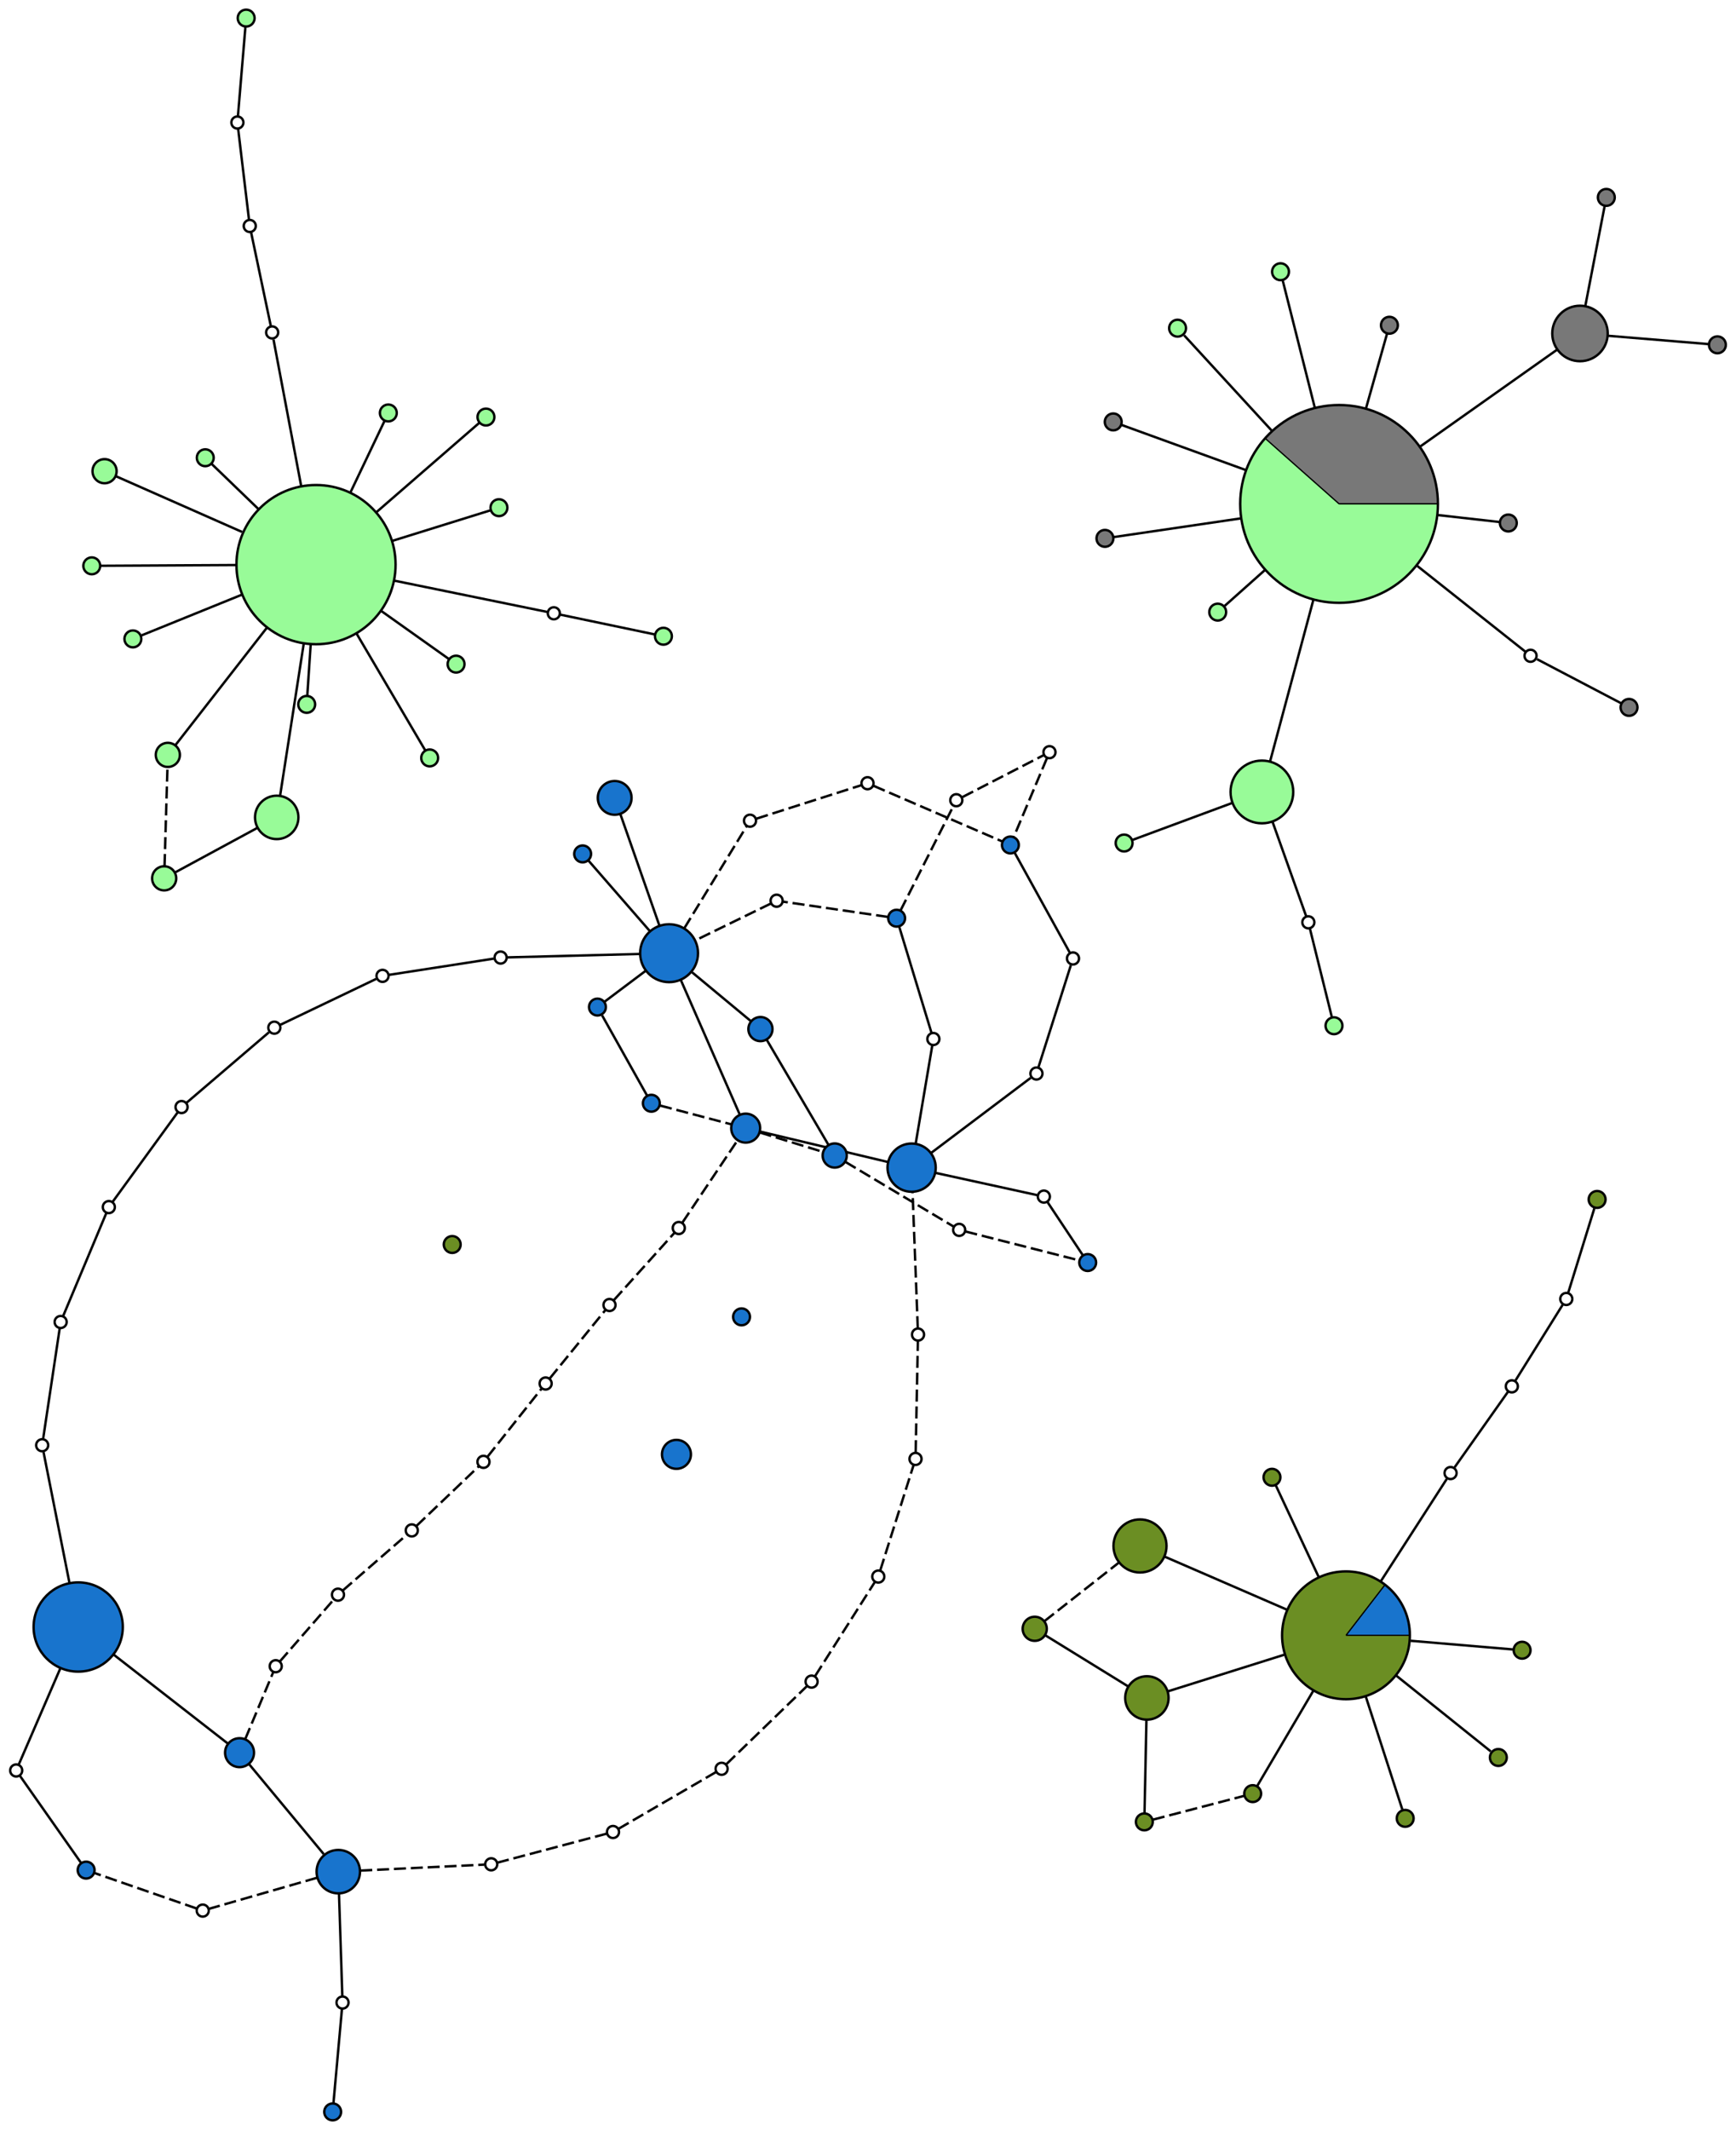 <?xml version="1.0" encoding="UTF-8" standalone="no"?>
<!DOCTYPE svg PUBLIC "-//W3C//DTD SVG 1.1//EN"
 "http://www.w3.org/Graphics/SVG/1.1/DTD/svg11.dtd">
<!-- Generated by graphviz version 2.38.0 (20140413.2041)
 -->
<!-- Title: %3 Pages: 1 -->
<svg width="720pt" height="883pt"
 viewBox="0.00 0.00 719.58 883.01" xmlns="http://www.w3.org/2000/svg" xmlns:xlink="http://www.w3.org/1999/xlink">
<g id="graph0" class="graph" transform="scale(1 1) rotate(0) translate(244.346 578.922)">
<title>%3</title>
<polygon fill="white" stroke="none" points="-244.346,304.089 -244.346,-578.922 475.235,-578.922 475.235,304.089 -244.346,304.089"/>
<!-- 0 -->
<g id="node1" class="node"><title>0</title>
<ellipse fill="palegreen" stroke="black" cx="-113.489" cy="-344.849" rx="33" ry="33"/>
</g>
<!-- 1 -->
<g id="node2" class="node"><title>1</title>
<ellipse fill="palegreen" stroke="black" cx="-37.622" cy="-368.456" rx="3.5" ry="3.5"/>
</g>
<!-- 0&#45;&#45;1 -->
<g id="edge1" class="edge"><title>0&#45;&#45;1</title>
<path fill="none" stroke="black" d="M-81.754,-354.724C-65.837,-359.677 -48.423,-365.095 -41.135,-367.363"/>
</g>
<!-- 3 -->
<g id="node4" class="node"><title>3</title>
<ellipse fill="palegreen" stroke="black" cx="-117.358" cy="-286.914" rx="3.5" ry="3.5"/>
</g>
<!-- 0&#45;&#45;3 -->
<g id="edge2" class="edge"><title>0&#45;&#45;3</title>
<path fill="none" stroke="black" d="M-115.695,-311.82C-116.265,-303.282 -116.803,-295.224 -117.105,-290.693"/>
</g>
<!-- 5 -->
<g id="node6" class="node"><title>5</title>
<ellipse fill="palegreen" stroke="black" cx="-159.429" cy="-389.159" rx="3.5" ry="3.5"/>
</g>
<!-- 0&#45;&#45;5 -->
<g id="edge3" class="edge"><title>0&#45;&#45;5</title>
<path fill="none" stroke="black" d="M-137.267,-367.783C-145.148,-375.385 -152.903,-382.864 -156.813,-386.635"/>
</g>
<!-- 7 -->
<g id="node8" class="node"><title>7</title>
<ellipse fill="palegreen" stroke="black" cx="-201.195" cy="-383.579" rx="5" ry="5"/>
</g>
<!-- 0&#45;&#45;7 -->
<g id="edge6" class="edge"><title>0&#45;&#45;7</title>
<path fill="none" stroke="black" d="M-144.164,-358.395C-163.528,-366.946 -186.671,-377.165 -196.456,-381.486"/>
</g>
<!-- 9 -->
<g id="node10" class="node"><title>9</title>
<ellipse fill="palegreen" stroke="black" cx="-129.788" cy="-240.062" rx="9" ry="9"/>
</g>
<!-- 0&#45;&#45;9 -->
<g id="edge7" class="edge"><title>0&#45;&#45;9</title>
<path fill="none" stroke="black" d="M-118.602,-311.982C-122,-290.134 -126.22,-263.001 -128.376,-249.14"/>
</g>
<!-- 10 -->
<g id="node11" class="node"><title>10</title>
<ellipse fill="palegreen" stroke="black" cx="-189.445" cy="-314.06" rx="3.5" ry="3.5"/>
</g>
<!-- 0&#45;&#45;10 -->
<g id="edge8" class="edge"><title>0&#45;&#45;10</title>
<path fill="none" stroke="black" d="M-144.383,-332.326C-160.484,-325.8 -178.345,-318.56 -185.833,-315.524"/>
</g>
<!-- 11 -->
<g id="node12" class="node"><title>11</title>
<ellipse fill="palegreen" stroke="black" cx="-66.351" cy="-264.714" rx="3.5" ry="3.5"/>
</g>
<!-- 0&#45;&#45;11 -->
<g id="edge9" class="edge"><title>0&#45;&#45;11</title>
<path fill="none" stroke="black" d="M-96.737,-316.371C-85.941,-298.016 -73.056,-276.112 -68.266,-267.97"/>
</g>
<!-- 12 -->
<g id="node13" class="node"><title>12</title>
<ellipse fill="palegreen" stroke="black" cx="-174.951" cy="-265.976" rx="5" ry="5"/>
</g>
<!-- 0&#45;&#45;12 -->
<g id="edge10" class="edge"><title>0&#45;&#45;12</title>
<path fill="none" stroke="black" d="M-133.955,-318.585C-147.784,-300.839 -164.746,-279.073 -171.721,-270.121"/>
</g>
<!-- 14 -->
<g id="node15" class="node"><title>14</title>
<ellipse fill="palegreen" stroke="black" cx="-206.5" cy="-344.348" rx="3.5" ry="3.5"/>
</g>
<!-- 0&#45;&#45;14 -->
<g id="edge11" class="edge"><title>0&#45;&#45;14</title>
<path fill="none" stroke="black" d="M-146.543,-344.671C-168.056,-344.555 -193.77,-344.417 -202.993,-344.367"/>
</g>
<!-- 18 -->
<g id="node19" class="node"><title>18</title>
<ellipse fill="palegreen" stroke="black" cx="-43.01" cy="-406.029" rx="3.5" ry="3.5"/>
</g>
<!-- 0&#45;&#45;18 -->
<g id="edge16" class="edge"><title>0&#45;&#45;18</title>
<path fill="none" stroke="black" d="M-88.442,-366.591C-72.299,-380.604 -53.034,-397.327 -45.874,-403.543"/>
</g>
<!-- 20 -->
<g id="node21" class="node"><title>20</title>
<ellipse fill="palegreen" stroke="black" cx="-83.501" cy="-407.726" rx="3.5" ry="3.5"/>
</g>
<!-- 0&#45;&#45;20 -->
<g id="edge17" class="edge"><title>0&#45;&#45;20</title>
<path fill="none" stroke="black" d="M-99.198,-374.814C-93.525,-386.707 -87.719,-398.882 -85.034,-404.511"/>
</g>
<!-- 22 -->
<g id="node23" class="node"><title>22</title>
<ellipse fill="palegreen" stroke="black" cx="-55.402" cy="-303.6" rx="3.5" ry="3.5"/>
</g>
<!-- 0&#45;&#45;22 -->
<g id="edge18" class="edge"><title>0&#45;&#45;22</title>
<path fill="none" stroke="black" d="M-86.486,-325.674C-75.347,-317.763 -63.804,-309.567 -58.459,-305.771"/>
</g>
<!-- anon_0_6_0 -->
<g id="node63" class="node"><title>anon_0_6_0</title>
<ellipse fill="white" stroke="black" cx="-14.863" cy="-324.673" rx="2.5" ry="2.5"/>
</g>
<!-- 0&#45;&#45;anon_0_6_0 -->
<g id="edge4" class="edge"><title>0&#45;&#45;anon_0_6_0</title>
<path fill="none" stroke="black" d="M-80.922,-338.187C-56.683,-333.228 -26.319,-327.017 -17.422,-325.197"/>
</g>
<!-- anon_0_15_0 -->
<g id="node64" class="node"><title>anon_0_15_0</title>
<ellipse fill="white" stroke="black" cx="-131.682" cy="-441.107" rx="2.5" ry="2.5"/>
</g>
<!-- 0&#45;&#45;anon_0_15_0 -->
<g id="edge12" class="edge"><title>0&#45;&#45;anon_0_15_0</title>
<path fill="none" stroke="black" d="M-119.648,-377.438C-124.019,-400.563 -129.403,-429.051 -131.125,-438.161"/>
</g>
<!-- 2 -->
<g id="node3" class="node"><title>2</title>
<path fill="#787878" stroke="black" stroke-width="0.5" d="M310.817,-370.015C310.817,-370.015 351.817,-370.015 351.817,-370.015 351.817,-371.047 351.778,-372.079 351.7,-373.108 351.623,-374.137 351.506,-375.163 351.351,-376.184 351.195,-377.204 351.001,-378.218 350.77,-379.224 350.538,-380.23 350.268,-381.227 349.961,-382.212 349.654,-383.198 349.31,-384.171 348.929,-385.131 348.548,-386.09 348.132,-387.035 347.68,-387.963 347.228,-388.891 346.741,-389.802 346.221,-390.693 345.7,-391.584 345.146,-392.456 344.56,-393.305 343.973,-394.155 343.355,-394.982 342.706,-395.785 342.058,-396.587 341.379,-397.365 340.671,-398.117 339.964,-398.869 339.228,-399.593 338.466,-400.289 337.704,-400.985 336.915,-401.652 336.103,-402.289 335.29,-402.926 334.454,-403.531 333.596,-404.105 332.737,-404.678 331.858,-405.219 330.959,-405.726 330.06,-406.233 329.142,-406.706 328.207,-407.144 327.272,-407.582 326.321,-407.984 325.356,-408.35 324.391,-408.716 323.412,-409.046 322.422,-409.338 321.432,-409.63 320.432,-409.885 319.422,-410.101 318.413,-410.318 317.396,-410.496 316.374,-410.636 315.351,-410.776 314.323,-410.877 313.293,-410.94 312.263,-411.002 311.23,-411.025 310.198,-411.01 309.166,-410.994 308.135,-410.94 307.107,-410.846 306.079,-410.753 305.055,-410.621 304.037,-410.45 303.019,-410.279 302.008,-410.07 301.005,-409.823 300.003,-409.576 299.011,-409.291 298.03,-408.969 297.049,-408.647 296.081,-408.289 295.127,-407.894 294.174,-407.499 293.235,-407.068 292.314,-406.602 291.393,-406.136 290.49,-405.636 289.606,-405.102 288.723,-404.568 287.86,-404 287.02,-403.401 286.179,-402.802 285.362,-402.171 284.569,-401.511 283.776,-400.85 283.008,-400.159 282.267,-399.44 281.526,-398.722 280.813,-397.975 280.128,-397.203 280.128,-397.203 310.817,-370.015 310.817,-370.015"/>
<path fill="palegreen" stroke="black" stroke-width="0.5" d="M310.817,-370.015C310.817,-370.015 280.128,-397.203 280.128,-397.203 279.033,-395.966 278.013,-394.665 277.075,-393.305 276.137,-391.946 275.281,-390.531 274.514,-389.068 273.746,-387.606 273.067,-386.098 272.482,-384.553 271.896,-383.009 271.404,-381.43 271.009,-379.826 270.613,-378.223 270.315,-376.596 270.116,-374.957 269.917,-373.317 269.817,-371.666 269.817,-370.015 269.817,-368.363 269.917,-366.712 270.116,-365.073 270.315,-363.433 270.613,-361.806 271.009,-360.203 271.404,-358.599 271.896,-357.02 272.482,-355.476 273.067,-353.931 273.746,-352.424 274.514,-350.961 275.281,-349.498 276.137,-348.083 277.075,-346.724 278.013,-345.364 279.033,-344.063 280.128,-342.827 281.224,-341.59 282.393,-340.421 283.629,-339.326 284.866,-338.23 286.167,-337.211 287.527,-336.272 288.886,-335.334 290.301,-334.478 291.764,-333.711 293.226,-332.943 294.734,-332.265 296.279,-331.679 297.823,-331.093 299.402,-330.601 301.005,-330.206 302.609,-329.811 304.236,-329.513 305.875,-329.313 307.515,-329.114 309.165,-329.015 310.817,-329.015 312.469,-329.015 314.12,-329.114 315.759,-329.313 317.399,-329.513 319.025,-329.811 320.629,-330.206 322.233,-330.601 323.812,-331.093 325.356,-331.679 326.901,-332.265 328.408,-332.943 329.871,-333.711 331.334,-334.478 332.749,-335.334 334.108,-336.272 335.467,-337.211 336.769,-338.23 338.005,-339.326 339.242,-340.421 340.411,-341.59 341.506,-342.827 342.602,-344.063 343.621,-345.364 344.56,-346.724 345.498,-348.083 346.353,-349.498 347.121,-350.961 347.889,-352.424 348.567,-353.931 349.153,-355.476 349.739,-357.02 350.231,-358.599 350.626,-360.203 351.021,-361.806 351.319,-363.433 351.518,-365.073 351.718,-366.712 351.817,-368.363 351.817,-370.015 351.817,-370.015 310.817,-370.015 310.817,-370.015"/>
<ellipse fill="none" stroke="black" cx="310.817" cy="-370.015" rx="41" ry="41"/>
</g>
<!-- 4 -->
<g id="node5" class="node"><title>4</title>
<ellipse fill="palegreen" stroke="black" cx="278.816" cy="-250.608" rx="13" ry="13"/>
</g>
<!-- 2&#45;&#45;4 -->
<g id="edge19" class="edge"><title>2&#45;&#45;4</title>
<path fill="none" stroke="black" d="M300.161,-330.254C293.907,-306.916 286.421,-278.985 282.182,-263.168"/>
</g>
<!-- 13 -->
<g id="node14" class="node"><title>13</title>
<ellipse fill="palegreen" stroke="black" cx="260.49" cy="-325.163" rx="3.5" ry="3.5"/>
</g>
<!-- 2&#45;&#45;13 -->
<g id="edge20" class="edge"><title>2&#45;&#45;13</title>
<path fill="none" stroke="black" d="M280.092,-342.632C273.216,-336.504 266.923,-330.896 263.409,-327.764"/>
</g>
<!-- 17 -->
<g id="node18" class="node"><title>17</title>
<ellipse fill="palegreen" stroke="black" cx="286.535" cy="-466.264" rx="3.5" ry="3.5"/>
</g>
<!-- 2&#45;&#45;17 -->
<g id="edge21" class="edge"><title>2&#45;&#45;17</title>
<path fill="none" stroke="black" d="M300.73,-409.997C295.414,-431.07 289.556,-454.288 287.396,-462.851"/>
</g>
<!-- 19 -->
<g id="node20" class="node"><title>19</title>
<ellipse fill="palegreen" stroke="black" cx="243.841" cy="-442.868" rx="3.5" ry="3.5"/>
</g>
<!-- 2&#45;&#45;19 -->
<g id="edge22" class="edge"><title>2&#45;&#45;19</title>
<path fill="none" stroke="black" d="M282.802,-400.489C268.463,-416.085 252.749,-433.178 246.56,-439.91"/>
</g>
<!-- 23 -->
<g id="node24" class="node"><title>23</title>
<ellipse fill="#787878" stroke="black" cx="410.744" cy="-440.679" rx="11.5" ry="11.5"/>
</g>
<!-- 2&#45;&#45;23 -->
<g id="edge23" class="edge"><title>2&#45;&#45;23</title>
<path fill="none" stroke="black" d="M344.37,-393.741C364.327,-407.855 388.216,-424.747 401.197,-433.927"/>
</g>
<!-- 24 -->
<g id="node25" class="node"><title>24</title>
<ellipse fill="#787878" stroke="black" cx="213.716" cy="-355.735" rx="3.5" ry="3.5"/>
</g>
<!-- 2&#45;&#45;24 -->
<g id="edge24" class="edge"><title>2&#45;&#45;24</title>
<path fill="none" stroke="black" d="M270.2,-364.041C249.205,-360.954 226.175,-357.567 217.393,-356.275"/>
</g>
<!-- 27 -->
<g id="node28" class="node"><title>27</title>
<ellipse fill="#787878" stroke="black" cx="217.153" cy="-404.012" rx="3.5" ry="3.5"/>
</g>
<!-- 2&#45;&#45;27 -->
<g id="edge27" class="edge"><title>2&#45;&#45;27</title>
<path fill="none" stroke="black" d="M272.18,-384.039C251.62,-391.502 228.885,-399.754 220.497,-402.799"/>
</g>
<!-- 28 -->
<g id="node29" class="node"><title>28</title>
<ellipse fill="#787878" stroke="black" cx="381.02" cy="-362.101" rx="3.5" ry="3.5"/>
</g>
<!-- 2&#45;&#45;28 -->
<g id="edge28" class="edge"><title>2&#45;&#45;28</title>
<path fill="none" stroke="black" d="M351.654,-365.411C362.272,-364.215 372.17,-363.099 377.32,-362.518"/>
</g>
<!-- 29 -->
<g id="node30" class="node"><title>29</title>
<ellipse fill="#787878" stroke="black" cx="331.7" cy="-444.083" rx="3.5" ry="3.5"/>
</g>
<!-- 2&#45;&#45;29 -->
<g id="edge29" class="edge"><title>2&#45;&#45;29</title>
<path fill="none" stroke="black" d="M321.992,-409.651C325.561,-422.308 329.014,-434.558 330.675,-440.447"/>
</g>
<!-- anon_2_25_0 -->
<g id="node67" class="node"><title>anon_2_25_0</title>
<ellipse fill="white" stroke="black" cx="390.231" cy="-307.063" rx="2.5" ry="2.5"/>
</g>
<!-- 2&#45;&#45;anon_2_25_0 -->
<g id="edge25" class="edge"><title>2&#45;&#45;anon_2_25_0</title>
<path fill="none" stroke="black" d="M343.118,-344.41C361.325,-329.977 381.686,-313.837 388.147,-308.715"/>
</g>
<!-- 21 -->
<g id="node22" class="node"><title>21</title>
<ellipse fill="palegreen" stroke="black" cx="221.67" cy="-229.436" rx="3.5" ry="3.5"/>
</g>
<!-- 4&#45;&#45;21 -->
<g id="edge32" class="edge"><title>4&#45;&#45;21</title>
<path fill="none" stroke="black" d="M266.416,-246.014C253.285,-241.149 233.36,-233.767 225.271,-230.77"/>
</g>
<!-- anon_4_16_0 -->
<g id="node68" class="node"><title>anon_4_16_0</title>
<ellipse fill="white" stroke="black" cx="298.075" cy="-196.566" rx="2.5" ry="2.5"/>
</g>
<!-- 4&#45;&#45;anon_4_16_0 -->
<g id="edge30" class="edge"><title>4&#45;&#45;anon_4_16_0</title>
<path fill="none" stroke="black" d="M283.186,-238.345C287.803,-225.39 294.747,-205.906 297.188,-199.055"/>
</g>
<!-- 6 -->
<g id="node7" class="node"><title>6</title>
<ellipse fill="palegreen" stroke="black" cx="30.598" cy="-315.159" rx="3.5" ry="3.5"/>
</g>
<!-- 8 -->
<g id="node9" class="node"><title>8</title>
<ellipse fill="palegreen" stroke="black" cx="-176.47" cy="-214.796" rx="5" ry="5"/>
</g>
<!-- 8&#45;&#45;9 -->
<g id="edge33" class="edge"><title>8&#45;&#45;9</title>
<path fill="none" stroke="black" d="M-171.824,-217.311C-163.89,-221.605 -147.642,-230.399 -137.833,-235.708"/>
</g>
<!-- 8&#45;&#45;12 -->
<g id="edge78" class="edge"><title>8&#45;&#45;12</title>
<path fill="none" stroke="black" stroke-dasharray="5,2" d="M-176.319,-219.891C-176.028,-229.701 -175.393,-251.108 -175.102,-260.902"/>
</g>
<!-- 15 -->
<g id="node16" class="node"><title>15</title>
<ellipse fill="palegreen" stroke="black" cx="-142.465" cy="-571.422" rx="3.5" ry="3.5"/>
</g>
<!-- 16 -->
<g id="node17" class="node"><title>16</title>
<ellipse fill="palegreen" stroke="black" cx="308.715" cy="-153.69" rx="3.5" ry="3.5"/>
</g>
<!-- 26 -->
<g id="node27" class="node"><title>26</title>
<ellipse fill="#787878" stroke="black" cx="467.735" cy="-435.969" rx="3.5" ry="3.5"/>
</g>
<!-- 23&#45;&#45;26 -->
<g id="edge34" class="edge"><title>23&#45;&#45;26</title>
<path fill="none" stroke="black" d="M422.277,-439.725C435.287,-438.65 455.714,-436.962 464.029,-436.275"/>
</g>
<!-- 30 -->
<g id="node31" class="node"><title>30</title>
<ellipse fill="#787878" stroke="black" cx="421.66" cy="-497.084" rx="3.5" ry="3.5"/>
</g>
<!-- 23&#45;&#45;30 -->
<g id="edge35" class="edge"><title>23&#45;&#45;30</title>
<path fill="none" stroke="black" d="M412.953,-452.093C415.445,-464.969 419.358,-485.187 420.95,-493.415"/>
</g>
<!-- 25 -->
<g id="node26" class="node"><title>25</title>
<ellipse fill="#787878" stroke="black" cx="431.081" cy="-285.665" rx="3.5" ry="3.5"/>
</g>
<!-- 31 -->
<g id="node32" class="node"><title>31</title>
<ellipse fill="#1874cd" stroke="black" cx="-212.125" cy="95.574" rx="18.5" ry="18.5"/>
</g>
<!-- 44 -->
<g id="node45" class="node"><title>44</title>
<ellipse fill="#1874cd" stroke="black" cx="-145.206" cy="147.674" rx="6" ry="6"/>
</g>
<!-- 31&#45;&#45;44 -->
<g id="edge44" class="edge"><title>31&#45;&#45;44</title>
<path fill="none" stroke="black" d="M-197.273,107.137C-182.179,118.888 -159.677,136.408 -149.958,143.974"/>
</g>
<!-- anon_31_37_0 -->
<g id="node69" class="node"><title>anon_31_37_0</title>
<ellipse fill="white" stroke="black" cx="-227.07" cy="20.219" rx="2.5" ry="2.5"/>
</g>
<!-- 31&#45;&#45;anon_31_37_0 -->
<g id="edge36" class="edge"><title>31&#45;&#45;anon_31_37_0</title>
<path fill="none" stroke="black" d="M-215.743,77.332C-219.406,58.864 -224.77,31.816 -226.506,23.064"/>
</g>
<!-- anon_31_45_0 -->
<g id="node76" class="node"><title>anon_31_45_0</title>
<ellipse fill="white" stroke="black" cx="-237.846" cy="155.049" rx="2.5" ry="2.5"/>
</g>
<!-- 31&#45;&#45;anon_31_45_0 -->
<g id="edge45" class="edge"><title>31&#45;&#45;anon_31_45_0</title>
<path fill="none" stroke="black" d="M-219.565,112.776C-225.737,127.048 -233.948,146.035 -236.81,152.653"/>
</g>
<!-- 32 -->
<g id="node33" class="node"><title>32</title>
<ellipse fill="#1874cd" stroke="black" cx="-106.586" cy="296.589" rx="3.5" ry="3.5"/>
</g>
<!-- anon_32_33_0 -->
<g id="node77" class="node"><title>anon_32_33_0</title>
<ellipse fill="white" stroke="black" cx="-102.498" cy="251.263" rx="2.5" ry="2.5"/>
</g>
<!-- 32&#45;&#45;anon_32_33_0 -->
<g id="edge47" class="edge"><title>32&#45;&#45;anon_32_33_0</title>
<path fill="none" stroke="black" d="M-106.266,293.032C-105.467,284.183 -103.407,261.346 -102.723,253.756"/>
</g>
<!-- 33 -->
<g id="node34" class="node"><title>33</title>
<ellipse fill="#1874cd" stroke="black" cx="-104.253" cy="196.995" rx="9" ry="9"/>
</g>
<!-- 33&#45;&#45;44 -->
<g id="edge49" class="edge"><title>33&#45;&#45;44</title>
<path fill="none" stroke="black" d="M-110.295,189.718C-118.839,179.428 -134.204,160.923 -141.353,152.314"/>
</g>
<!-- anon_33_34_0 -->
<g id="node85" class="node"><title>anon_33_34_0</title>
<ellipse fill="white" stroke="black" cx="-40.828" cy="193.944" rx="2.5" ry="2.5"/>
</g>
<!-- 33&#45;&#45;anon_33_34_0 -->
<g id="edge79" class="edge"><title>33&#45;&#45;anon_33_34_0</title>
<path fill="none" stroke="black" stroke-dasharray="5,2" d="M-95.165,196.558C-80.642,195.859 -52.909,194.525 -43.805,194.087"/>
</g>
<!-- anon_33_45_0 -->
<g id="node92" class="node"><title>anon_33_45_0</title>
<ellipse fill="white" stroke="black" cx="-160.473" cy="213.145" rx="2.5" ry="2.5"/>
</g>
<!-- 33&#45;&#45;anon_33_45_0 -->
<g id="edge87" class="edge"><title>33&#45;&#45;anon_33_45_0</title>
<path fill="none" stroke="black" stroke-dasharray="5,2" d="M-113.037,199.519C-126.131,203.28 -150.069,210.157 -157.911,212.409"/>
</g>
<!-- 34 -->
<g id="node35" class="node"><title>34</title>
<ellipse fill="#1874cd" stroke="black" cx="133.536" cy="-94.858" rx="10" ry="10"/>
</g>
<!-- 46 -->
<g id="node47" class="node"><title>46</title>
<ellipse fill="#1874cd" stroke="black" cx="64.718" cy="-111.236" rx="6" ry="6"/>
</g>
<!-- 34&#45;&#45;46 -->
<g id="edge52" class="edge"><title>34&#45;&#45;46</title>
<path fill="none" stroke="black" d="M123.676,-97.204C109.256,-100.636 82.833,-106.925 70.88,-109.769"/>
</g>
<!-- anon_34_36_0 -->
<g id="node78" class="node"><title>anon_34_36_0</title>
<ellipse fill="white" stroke="black" cx="142.554" cy="-148.193" rx="2.5" ry="2.5"/>
</g>
<!-- 34&#45;&#45;anon_34_36_0 -->
<g id="edge50" class="edge"><title>34&#45;&#45;anon_34_36_0</title>
<path fill="none" stroke="black" d="M135.275,-105.141C137.404,-117.734 140.879,-138.284 142.107,-145.548"/>
</g>
<!-- anon_34_48_0 -->
<g id="node79" class="node"><title>anon_34_48_0</title>
<ellipse fill="white" stroke="black" cx="185.306" cy="-133.878" rx="2.5" ry="2.5"/>
</g>
<!-- 34&#45;&#45;anon_34_48_0 -->
<g id="edge53" class="edge"><title>34&#45;&#45;anon_34_48_0</title>
<path fill="none" stroke="black" d="M141.625,-100.955C153.683,-110.043 175.726,-126.657 182.947,-132.1"/>
</g>
<!-- anon_34_50_0 -->
<g id="node81" class="node"><title>anon_34_50_0</title>
<ellipse fill="white" stroke="black" cx="188.385" cy="-82.858" rx="2.5" ry="2.5"/>
</g>
<!-- 34&#45;&#45;anon_34_50_0 -->
<g id="edge56" class="edge"><title>34&#45;&#45;anon_34_50_0</title>
<path fill="none" stroke="black" d="M143.342,-92.713C156.16,-89.908 177.884,-85.155 185.58,-83.471"/>
</g>
<!-- 35 -->
<g id="node36" class="node"><title>35</title>
<ellipse fill="#1874cd" stroke="black" cx="36" cy="24" rx="6" ry="6"/>
</g>
<!-- 36 -->
<g id="node37" class="node"><title>36</title>
<ellipse fill="#1874cd" stroke="black" cx="127.317" cy="-198.27" rx="3.5" ry="3.5"/>
</g>
<!-- anon_36_37_0 -->
<g id="node93" class="node"><title>anon_36_37_0</title>
<ellipse fill="white" stroke="black" cx="77.547" cy="-205.519" rx="2.5" ry="2.5"/>
</g>
<!-- 36&#45;&#45;anon_36_37_0 -->
<g id="edge89" class="edge"><title>36&#45;&#45;anon_36_37_0</title>
<path fill="none" stroke="black" stroke-dasharray="5,2" d="M123.738,-198.792C114.287,-200.168 88.812,-203.878 80.334,-205.113"/>
</g>
<!-- anon_36_48_0 -->
<g id="node94" class="node"><title>anon_36_48_0</title>
<ellipse fill="white" stroke="black" cx="152.069" cy="-247.176" rx="2.5" ry="2.5"/>
</g>
<!-- 36&#45;&#45;anon_36_48_0 -->
<g id="edge91" class="edge"><title>36&#45;&#45;anon_36_48_0</title>
<path fill="none" stroke="black" stroke-dasharray="5,2" d="M128.941,-201.479C133.587,-210.659 146.858,-236.88 150.892,-244.85"/>
</g>
<!-- 37 -->
<g id="node38" class="node"><title>37</title>
<ellipse fill="#1874cd" stroke="black" cx="32.939" cy="-183.762" rx="12" ry="12"/>
</g>
<!-- 41 -->
<g id="node42" class="node"><title>41</title>
<ellipse fill="#1874cd" stroke="black" cx="3.23" cy="-161.432" rx="3.5" ry="3.5"/>
</g>
<!-- 37&#45;&#45;41 -->
<g id="edge58" class="edge"><title>37&#45;&#45;41</title>
<path fill="none" stroke="black" d="M23.211,-176.45C17.255,-171.973 10.044,-166.554 6.119,-163.604"/>
</g>
<!-- 42 -->
<g id="node43" class="node"><title>42</title>
<ellipse fill="#1874cd" stroke="black" cx="10.379" cy="-248.149" rx="7" ry="7"/>
</g>
<!-- 37&#45;&#45;42 -->
<g id="edge59" class="edge"><title>37&#45;&#45;42</title>
<path fill="none" stroke="black" d="M28.906,-195.273C24.191,-208.729 16.548,-230.545 12.72,-241.469"/>
</g>
<!-- 43 -->
<g id="node44" class="node"><title>43</title>
<ellipse fill="#1874cd" stroke="black" cx="70.835" cy="-152.303" rx="5" ry="5"/>
</g>
<!-- 37&#45;&#45;43 -->
<g id="edge60" class="edge"><title>37&#45;&#45;43</title>
<path fill="none" stroke="black" d="M42.502,-175.823C50.395,-169.271 61.196,-160.305 66.914,-155.558"/>
</g>
<!-- 37&#45;&#45;46 -->
<g id="edge61" class="edge"><title>37&#45;&#45;46</title>
<path fill="none" stroke="black" d="M37.766,-172.747C44.642,-157.055 57.005,-128.84 62.254,-116.861"/>
</g>
<!-- 47 -->
<g id="node48" class="node"><title>47</title>
<ellipse fill="#1874cd" stroke="black" cx="-2.909" cy="-224.928" rx="3.5" ry="3.5"/>
</g>
<!-- 37&#45;&#45;47 -->
<g id="edge62" class="edge"><title>37&#45;&#45;47</title>
<path fill="none" stroke="black" d="M24.983,-192.898C16.898,-202.183 4.843,-216.026 -0.363,-222.005"/>
</g>
<!-- anon_37_48_0 -->
<g id="node96" class="node"><title>anon_37_48_0</title>
<ellipse fill="white" stroke="black" cx="66.512" cy="-238.689" rx="2.5" ry="2.5"/>
</g>
<!-- 37&#45;&#45;anon_37_48_0 -->
<g id="edge94" class="edge"><title>37&#45;&#45;anon_37_48_0</title>
<path fill="none" stroke="black" stroke-dasharray="5,2" d="M39.254,-194.093C47.308,-207.27 60.716,-229.206 65.087,-236.357"/>
</g>
<!-- 38 -->
<g id="node39" class="node"><title>38</title>
<ellipse fill="#1874cd" stroke="black" cx="25.592" cy="-121.555" rx="3.5" ry="3.5"/>
</g>
<!-- 38&#45;&#45;41 -->
<g id="edge63" class="edge"><title>38&#45;&#45;41</title>
<path fill="none" stroke="black" d="M23.837,-124.684C19.719,-132.028 9.458,-150.326 5.166,-157.98"/>
</g>
<!-- 38&#45;&#45;46 -->
<g id="edge97" class="edge"><title>38&#45;&#45;46</title>
<path fill="none" stroke="black" stroke-dasharray="5,2" d="M29.203,-120.603C35.937,-118.826 50.477,-114.992 58.712,-112.82"/>
</g>
<!-- 39 -->
<g id="node40" class="node"><title>39</title>
<ellipse fill="#1874cd" stroke="black" cx="63" cy="-33" rx="3.5" ry="3.5"/>
</g>
<!-- 40 -->
<g id="node41" class="node"><title>40</title>
<path fill="#1874cd" stroke="black" stroke-width="0.5" d="M313.684,99.015C313.684,99.015 340.184,99.015 340.184,99.015 340.184,98.005 340.126,96.997 340.011,95.994 339.896,94.991 339.724,93.996 339.495,93.013 339.267,92.03 338.982,91.06 338.643,90.11 338.304,89.159 337.91,88.228 337.465,87.323 337.02,86.417 336.523,85.537 335.977,84.688 335.431,83.839 334.838,83.022 334.199,82.24 333.56,81.459 332.877,80.714 332.153,80.011 331.429,79.307 330.665,78.646 329.866,78.029 329.866,78.029 313.684,99.015 313.684,99.015"/>
<path fill="olivedrab" stroke="black" stroke-width="0.5" d="M313.684,99.015C313.684,99.015 329.866,78.029 329.866,78.029 329.279,77.577 328.673,77.149 328.051,76.747 327.428,76.346 326.788,75.97 326.134,75.622 325.48,75.273 324.811,74.953 324.13,74.661 323.449,74.368 322.756,74.105 322.053,73.871 321.349,73.637 320.637,73.433 319.916,73.258 319.196,73.084 318.468,72.94 317.736,72.826 317.003,72.713 316.267,72.631 315.527,72.579 314.788,72.528 314.047,72.507 313.305,72.518 312.564,72.528 311.824,72.57 311.086,72.642 310.349,72.715 309.615,72.819 308.886,72.953 308.157,73.087 307.434,73.252 306.719,73.447 306.004,73.641 305.297,73.866 304.601,74.12 303.904,74.374 303.219,74.657 302.546,74.969 301.874,75.281 301.215,75.62 300.571,75.987 299.927,76.354 299.298,76.747 298.687,77.167 298.076,77.586 297.483,78.031 296.909,78.5 296.335,78.969 295.781,79.462 295.249,79.978 294.717,80.494 294.206,81.031 293.719,81.59 293.231,82.148 292.768,82.727 292.329,83.324 291.89,83.921 291.476,84.537 291.089,85.169 290.702,85.801 290.341,86.449 290.008,87.111 289.675,87.773 289.37,88.449 289.094,89.137 288.818,89.824 288.57,90.523 288.353,91.232 288.135,91.94 287.947,92.658 287.789,93.382 287.632,94.106 287.505,94.837 287.409,95.572 287.312,96.306 287.247,97.045 287.212,97.785 287.178,98.526 287.175,99.267 287.203,100.008 287.23,100.749 287.289,101.488 287.379,102.224 287.469,102.959 287.589,103.691 287.74,104.417 287.891,105.142 288.073,105.861 288.284,106.572 288.495,107.282 288.737,107.983 289.007,108.673 289.277,109.364 289.576,110.042 289.903,110.707 290.23,111.372 290.585,112.024 290.966,112.659 291.348,113.294 291.756,113.913 292.189,114.515 292.623,115.116 293.082,115.698 293.564,116.261 294.046,116.824 294.552,117.366 295.08,117.887 295.608,118.407 296.157,118.905 296.727,119.379 297.296,119.853 297.885,120.304 298.493,120.728 299.1,121.153 299.725,121.553 300.366,121.925 301.006,122.298 301.663,122.643 302.332,122.961 303.002,123.278 303.685,123.567 304.379,123.828 305.073,124.088 305.777,124.319 306.491,124.52 307.204,124.721 307.926,124.892 308.653,125.033 309.381,125.174 310.114,125.284 310.851,125.363 311.588,125.442 312.328,125.491 313.069,125.508 313.81,125.525 314.551,125.511 315.291,125.466 316.031,125.421 316.769,125.345 317.502,125.238 318.235,125.132 318.964,124.994 319.686,124.826 320.408,124.658 321.123,124.46 321.828,124.232 322.533,124.005 323.229,123.747 323.912,123.461 324.596,123.175 325.268,122.861 325.925,122.518 326.582,122.176 327.225,121.806 327.851,121.41 328.478,121.014 329.087,120.591 329.678,120.144 330.269,119.697 330.841,119.225 331.392,118.729 331.944,118.234 332.474,117.716 332.982,117.176 333.49,116.636 333.975,116.076 334.436,115.495 334.897,114.915 335.333,114.315 335.744,113.698 336.155,113.081 336.539,112.447 336.897,111.798 337.254,111.149 337.585,110.485 337.886,109.808 338.188,109.131 338.462,108.442 338.706,107.742 338.95,107.042 339.164,106.332 339.349,105.614 339.534,104.897 339.688,104.171 339.812,103.44 339.936,102.71 340.029,101.974 340.091,101.236 340.153,100.497 340.184,99.756 340.184,99.015 340.184,99.015 313.684,99.015 313.684,99.015"/>
<ellipse fill="none" stroke="black" cx="313.684" cy="99.015" rx="26.5" ry="26.5"/>
</g>
<!-- 52 -->
<g id="node53" class="node"><title>52</title>
<ellipse fill="olivedrab" stroke="black" cx="231.11" cy="124.983" rx="9" ry="9"/>
</g>
<!-- 40&#45;&#45;52 -->
<g id="edge64" class="edge"><title>40&#45;&#45;52</title>
<path fill="none" stroke="black" d="M288.01,107.089C271.534,112.27 251.169,118.675 239.813,122.246"/>
</g>
<!-- 55 -->
<g id="node56" class="node"><title>55</title>
<ellipse fill="olivedrab" stroke="black" cx="228.258" cy="61.972" rx="11" ry="11"/>
</g>
<!-- 40&#45;&#45;55 -->
<g id="edge65" class="edge"><title>40&#45;&#45;55</title>
<path fill="none" stroke="black" d="M288.975,88.3C272.221,81.035 250.943,71.809 238.538,66.43"/>
</g>
<!-- 56 -->
<g id="node57" class="node"><title>56</title>
<ellipse fill="olivedrab" stroke="black" cx="282.999" cy="33.499" rx="3.5" ry="3.5"/>
</g>
<!-- 40&#45;&#45;56 -->
<g id="edge66" class="edge"><title>40&#45;&#45;56</title>
<path fill="none" stroke="black" d="M302.432,74.991C295.727,60.675 287.898,43.959 284.596,36.909"/>
</g>
<!-- 57 -->
<g id="node58" class="node"><title>57</title>
<ellipse fill="olivedrab" stroke="black" cx="275" cy="164.647" rx="3.5" ry="3.5"/>
</g>
<!-- 40&#45;&#45;57 -->
<g id="edge67" class="edge"><title>40&#45;&#45;57</title>
<path fill="none" stroke="black" d="M300.154,121.97C291.439,136.756 280.988,154.487 276.833,161.536"/>
</g>
<!-- 58 -->
<g id="node59" class="node"><title>58</title>
<ellipse fill="olivedrab" stroke="black" cx="386.735" cy="105.2" rx="3.5" ry="3.5"/>
</g>
<!-- 40&#45;&#45;58 -->
<g id="edge68" class="edge"><title>40&#45;&#45;58</title>
<path fill="none" stroke="black" d="M340.471,101.283C356.433,102.634 375.072,104.212 382.933,104.878"/>
</g>
<!-- 60 -->
<g id="node61" class="node"><title>60</title>
<ellipse fill="olivedrab" stroke="black" cx="376.875" cy="149.664" rx="3.5" ry="3.5"/>
</g>
<!-- 40&#45;&#45;60 -->
<g id="edge73" class="edge"><title>40&#45;&#45;60</title>
<path fill="none" stroke="black" d="M334.375,115.599C348.773,127.139 366.614,141.439 373.73,147.143"/>
</g>
<!-- 61 -->
<g id="node62" class="node"><title>61</title>
<ellipse fill="olivedrab" stroke="black" cx="338.244" cy="174.9" rx="3.5" ry="3.5"/>
</g>
<!-- 40&#45;&#45;61 -->
<g id="edge74" class="edge"><title>40&#45;&#45;61</title>
<path fill="none" stroke="black" d="M321.862,124.283C327.444,141.53 334.303,162.722 337.037,171.169"/>
</g>
<!-- anon_40_59_0 -->
<g id="node82" class="node"><title>anon_40_59_0</title>
<ellipse fill="white" stroke="black" cx="357.067" cy="31.749" rx="2.5" ry="2.5"/>
</g>
<!-- 40&#45;&#45;anon_40_59_0 -->
<g id="edge69" class="edge"><title>40&#45;&#45;anon_40_59_0</title>
<path fill="none" stroke="black" d="M328.13,76.616C338.383,60.717 351.078,41.035 355.478,34.212"/>
</g>
<!-- 49 -->
<g id="node50" class="node"><title>49</title>
<ellipse fill="#1874cd" stroke="black" cx="101.64" cy="-99.887" rx="5" ry="5"/>
</g>
<!-- 43&#45;&#45;49 -->
<g id="edge75" class="edge"><title>43&#45;&#45;49</title>
<path fill="none" stroke="black" d="M73.462,-147.834C79.281,-137.931 93.206,-114.237 99.02,-104.344"/>
</g>
<!-- anon_44_46_0 -->
<g id="node98" class="node"><title>anon_44_46_0</title>
<ellipse fill="white" stroke="black" cx="-130.205" cy="111.829" rx="2.5" ry="2.5"/>
</g>
<!-- 44&#45;&#45;anon_44_46_0 -->
<g id="edge98" class="edge"><title>44&#45;&#45;anon_44_46_0</title>
<path fill="none" stroke="black" stroke-dasharray="5,2" d="M-142.862,142.073C-139.566,134.197 -133.694,120.168 -131.283,114.407"/>
</g>
<!-- 45 -->
<g id="node46" class="node"><title>45</title>
<ellipse fill="#1874cd" stroke="black" cx="-208.84" cy="196.356" rx="3.5" ry="3.5"/>
</g>
<!-- 46&#45;&#45;49 -->
<g id="edge106" class="edge"><title>46&#45;&#45;49</title>
<path fill="none" stroke="black" stroke-dasharray="5,2" d="M70.487,-109.462C77.626,-107.268 89.674,-103.565 96.506,-101.465"/>
</g>
<!-- 48 -->
<g id="node49" class="node"><title>48</title>
<ellipse fill="#1874cd" stroke="black" cx="174.499" cy="-228.626" rx="3.5" ry="3.5"/>
</g>
<!-- anon_49_50_0 -->
<g id="node105" class="node"><title>anon_49_50_0</title>
<ellipse fill="white" stroke="black" cx="153.255" cy="-69.058" rx="2.5" ry="2.5"/>
</g>
<!-- 49&#45;&#45;anon_49_50_0 -->
<g id="edge107" class="edge"><title>49&#45;&#45;anon_49_50_0</title>
<path fill="none" stroke="black" stroke-dasharray="5,2" d="M106.04,-97.258C116.572,-90.968 142.944,-75.217 150.929,-70.448"/>
</g>
<!-- 50 -->
<g id="node51" class="node"><title>50</title>
<ellipse fill="#1874cd" stroke="black" cx="206.561" cy="-55.519" rx="3.5" ry="3.5"/>
</g>
<!-- 51 -->
<g id="node52" class="node"><title>51</title>
<ellipse fill="olivedrab" stroke="black" cx="230.053" cy="176.364" rx="3.5" ry="3.5"/>
</g>
<!-- 51&#45;&#45;52 -->
<g id="edge76" class="edge"><title>51&#45;&#45;52</title>
<path fill="none" stroke="black" d="M230.129,172.668C230.294,164.661 230.688,145.509 230.923,134.062"/>
</g>
<!-- 51&#45;&#45;57 -->
<g id="edge109" class="edge"><title>51&#45;&#45;57</title>
<path fill="none" stroke="black" stroke-dasharray="5,2" d="M233.58,175.444C242.024,173.243 263.312,167.694 271.613,165.53"/>
</g>
<!-- 54 -->
<g id="node55" class="node"><title>54</title>
<ellipse fill="olivedrab" stroke="black" cx="184.599" cy="96.311" rx="5" ry="5"/>
</g>
<!-- 52&#45;&#45;54 -->
<g id="edge77" class="edge"><title>52&#45;&#45;54</title>
<path fill="none" stroke="black" d="M223.43,120.249C213.625,114.205 196.985,103.946 189.056,99.059"/>
</g>
<!-- 53 -->
<g id="node54" class="node"><title>53</title>
<ellipse fill="olivedrab" stroke="black" cx="-57" cy="-63" rx="3.5" ry="3.5"/>
</g>
<!-- 54&#45;&#45;55 -->
<g id="edge110" class="edge"><title>54&#45;&#45;55</title>
<path fill="none" stroke="black" stroke-dasharray="5,2" d="M188.628,93.142C195.637,87.63 210.219,76.16 219.606,68.777"/>
</g>
<!-- 59 -->
<g id="node60" class="node"><title>59</title>
<ellipse fill="olivedrab" stroke="black" cx="417.845" cy="-81.685" rx="3.5" ry="3.5"/>
</g>
<!-- anon_0_6_0&#45;&#45;6 -->
<g id="edge5" class="edge"><title>anon_0_6_0&#45;&#45;6</title>
<path fill="none" stroke="black" d="M-12.155,-324.107C-4.356,-322.474 18.162,-317.761 26.988,-315.914"/>
</g>
<!-- anon_0_15_1 -->
<g id="node65" class="node"><title>anon_0_15_1</title>
<ellipse fill="white" stroke="black" cx="-140.974" cy="-485.243" rx="2.5" ry="2.5"/>
</g>
<!-- anon_0_15_0&#45;&#45;anon_0_15_1 -->
<g id="edge13" class="edge"><title>anon_0_15_0&#45;&#45;anon_0_15_1</title>
<path fill="none" stroke="black" d="M-132.235,-443.736C-133.892,-451.605 -138.797,-474.906 -140.435,-482.684"/>
</g>
<!-- anon_0_15_2 -->
<g id="node66" class="node"><title>anon_0_15_2</title>
<ellipse fill="white" stroke="black" cx="-146.103" cy="-528.128" rx="2.5" ry="2.5"/>
</g>
<!-- anon_0_15_1&#45;&#45;anon_0_15_2 -->
<g id="edge14" class="edge"><title>anon_0_15_1&#45;&#45;anon_0_15_2</title>
<path fill="none" stroke="black" d="M-141.279,-487.797C-142.194,-495.443 -144.901,-518.084 -145.805,-525.64"/>
</g>
<!-- anon_0_15_2&#45;&#45;15 -->
<g id="edge15" class="edge"><title>anon_0_15_2&#45;&#45;15</title>
<path fill="none" stroke="black" d="M-145.886,-530.706C-145.268,-538.061 -143.495,-559.159 -142.775,-567.733"/>
</g>
<!-- anon_2_25_0&#45;&#45;25 -->
<g id="edge26" class="edge"><title>anon_2_25_0&#45;&#45;25</title>
<path fill="none" stroke="black" d="M392.911,-305.659C400.153,-301.866 420.092,-291.422 427.893,-287.336"/>
</g>
<!-- anon_4_16_0&#45;&#45;16 -->
<g id="edge31" class="edge"><title>anon_4_16_0&#45;&#45;16</title>
<path fill="none" stroke="black" d="M298.709,-194.012C300.534,-186.657 305.804,-165.419 307.87,-157.095"/>
</g>
<!-- anon_31_37_1 -->
<g id="node70" class="node"><title>anon_31_37_1</title>
<ellipse fill="white" stroke="black" cx="-219.403" cy="-30.878" rx="2.5" ry="2.5"/>
</g>
<!-- anon_31_37_0&#45;&#45;anon_31_37_1 -->
<g id="edge37" class="edge"><title>anon_31_37_0&#45;&#45;anon_31_37_1</title>
<path fill="none" stroke="black" d="M-226.658,17.471C-225.314,8.517 -221.073,-19.747 -219.78,-28.361"/>
</g>
<!-- anon_31_37_2 -->
<g id="node71" class="node"><title>anon_31_37_2</title>
<ellipse fill="white" stroke="black" cx="-199.424" cy="-78.509" rx="2.5" ry="2.5"/>
</g>
<!-- anon_31_37_1&#45;&#45;anon_31_37_2 -->
<g id="edge38" class="edge"><title>anon_31_37_1&#45;&#45;anon_31_37_2</title>
<path fill="none" stroke="black" d="M-218.328,-33.438C-214.827,-41.786 -203.776,-68.134 -200.407,-76.163"/>
</g>
<!-- anon_31_37_3 -->
<g id="node72" class="node"><title>anon_31_37_3</title>
<ellipse fill="white" stroke="black" cx="-169.261" cy="-119.982" rx="2.5" ry="2.5"/>
</g>
<!-- anon_31_37_2&#45;&#45;anon_31_37_3 -->
<g id="edge39" class="edge"><title>anon_31_37_2&#45;&#45;anon_31_37_3</title>
<path fill="none" stroke="black" d="M-197.802,-80.739C-192.516,-88.007 -175.832,-110.948 -170.747,-117.94"/>
</g>
<!-- anon_31_37_4 -->
<g id="node73" class="node"><title>anon_31_37_4</title>
<ellipse fill="white" stroke="black" cx="-130.781" cy="-152.887" rx="2.5" ry="2.5"/>
</g>
<!-- anon_31_37_3&#45;&#45;anon_31_37_4 -->
<g id="edge40" class="edge"><title>anon_31_37_3&#45;&#45;anon_31_37_4</title>
<path fill="none" stroke="black" d="M-167.192,-121.752C-160.573,-127.411 -139.947,-145.049 -133.052,-150.945"/>
</g>
<!-- anon_31_37_5 -->
<g id="node74" class="node"><title>anon_31_37_5</title>
<ellipse fill="white" stroke="black" cx="-85.903" cy="-174.365" rx="2.5" ry="2.5"/>
</g>
<!-- anon_31_37_4&#45;&#45;anon_31_37_5 -->
<g id="edge41" class="edge"><title>anon_31_37_4&#45;&#45;anon_31_37_5</title>
<path fill="none" stroke="black" d="M-128.368,-154.041C-120.649,-157.736 -96.593,-169.249 -88.551,-173.098"/>
</g>
<!-- anon_31_37_6 -->
<g id="node75" class="node"><title>anon_31_37_6</title>
<ellipse fill="white" stroke="black" cx="-36.931" cy="-181.952" rx="2.5" ry="2.5"/>
</g>
<!-- anon_31_37_5&#45;&#45;anon_31_37_6 -->
<g id="edge42" class="edge"><title>anon_31_37_5&#45;&#45;anon_31_37_6</title>
<path fill="none" stroke="black" d="M-83.27,-174.773C-74.847,-176.078 -48.596,-180.145 -39.821,-181.505"/>
</g>
<!-- anon_31_37_6&#45;&#45;37 -->
<g id="edge43" class="edge"><title>anon_31_37_6&#45;&#45;37</title>
<path fill="none" stroke="black" d="M-34.277,-182.021C-25.354,-182.252 3.954,-183.011 20.776,-183.447"/>
</g>
<!-- anon_31_45_0&#45;&#45;45 -->
<g id="edge46" class="edge"><title>anon_31_45_0&#45;&#45;45</title>
<path fill="none" stroke="black" d="M-236.287,157.269C-231.392,164.241 -216.332,185.687 -210.857,193.484"/>
</g>
<!-- anon_32_33_0&#45;&#45;33 -->
<g id="edge48" class="edge"><title>anon_32_33_0&#45;&#45;33</title>
<path fill="none" stroke="black" d="M-102.582,248.646C-102.826,241.108 -103.538,219.082 -103.95,206.359"/>
</g>
<!-- anon_34_36_0&#45;&#45;36 -->
<g id="edge51" class="edge"><title>anon_34_36_0&#45;&#45;36</title>
<path fill="none" stroke="black" d="M141.819,-150.608C139.346,-158.736 131.318,-185.12 128.395,-194.729"/>
</g>
<!-- anon_34_48_1 -->
<g id="node80" class="node"><title>anon_34_48_1</title>
<ellipse fill="white" stroke="black" cx="200.465" cy="-181.579" rx="2.5" ry="2.5"/>
</g>
<!-- anon_34_48_0&#45;&#45;anon_34_48_1 -->
<g id="edge54" class="edge"><title>anon_34_48_0&#45;&#45;anon_34_48_1</title>
<path fill="none" stroke="black" d="M186.121,-136.442C188.729,-144.648 196.854,-170.217 199.571,-178.764"/>
</g>
<!-- anon_34_48_1&#45;&#45;48 -->
<g id="edge55" class="edge"><title>anon_34_48_1&#45;&#45;48</title>
<path fill="none" stroke="black" d="M199.213,-183.848C194.998,-191.484 181.318,-216.272 176.335,-225.299"/>
</g>
<!-- anon_34_50_0&#45;&#45;50 -->
<g id="edge57" class="edge"><title>anon_34_50_0&#45;&#45;50</title>
<path fill="none" stroke="black" d="M189.811,-80.713C193.025,-75.879 200.839,-64.124 204.546,-58.549"/>
</g>
<!-- anon_40_59_1 -->
<g id="node83" class="node"><title>anon_40_59_1</title>
<ellipse fill="white" stroke="black" cx="382.471" cy="-4.196" rx="2.5" ry="2.5"/>
</g>
<!-- anon_40_59_0&#45;&#45;anon_40_59_1 -->
<g id="edge70" class="edge"><title>anon_40_59_0&#45;&#45;anon_40_59_1</title>
<path fill="none" stroke="black" d="M358.733,29.39C363.414,22.768 376.621,4.081 381.023,-2.147"/>
</g>
<!-- anon_40_59_2 -->
<g id="node84" class="node"><title>anon_40_59_2</title>
<ellipse fill="white" stroke="black" cx="405.06" cy="-40.422" rx="2.5" ry="2.5"/>
</g>
<!-- anon_40_59_1&#45;&#45;anon_40_59_2 -->
<g id="edge71" class="edge"><title>anon_40_59_1&#45;&#45;anon_40_59_2</title>
<path fill="none" stroke="black" d="M383.953,-6.573C388.036,-13.121 399.418,-31.374 403.543,-37.989"/>
</g>
<!-- anon_40_59_2&#45;&#45;59 -->
<g id="edge72" class="edge"><title>anon_40_59_2&#45;&#45;59</title>
<path fill="none" stroke="black" d="M405.899,-43.129C408.121,-50.301 414.162,-69.8 416.699,-77.987"/>
</g>
<!-- anon_33_34_1 -->
<g id="node86" class="node"><title>anon_33_34_1</title>
<ellipse fill="white" stroke="black" cx="9.682" cy="180.559" rx="2.5" ry="2.5"/>
</g>
<!-- anon_33_34_0&#45;&#45;anon_33_34_1 -->
<g id="edge80" class="edge"><title>anon_33_34_0&#45;&#45;anon_33_34_1</title>
<path fill="none" stroke="black" stroke-dasharray="5,2" d="M-38.392,193.298C-29.879,191.043 -1.507,183.524 7.152,181.23"/>
</g>
<!-- anon_33_34_2 -->
<g id="node87" class="node"><title>anon_33_34_2</title>
<ellipse fill="white" stroke="black" cx="54.729" cy="154.352" rx="2.5" ry="2.5"/>
</g>
<!-- anon_33_34_1&#45;&#45;anon_33_34_2 -->
<g id="edge81" class="edge"><title>anon_33_34_1&#45;&#45;anon_33_34_2</title>
<path fill="none" stroke="black" stroke-dasharray="5,2" d="M11.855,179.295C19.447,174.878 44.75,160.158 52.472,155.665"/>
</g>
<!-- anon_33_34_3 -->
<g id="node88" class="node"><title>anon_33_34_3</title>
<ellipse fill="white" stroke="black" cx="92.046" cy="118.215" rx="2.5" ry="2.5"/>
</g>
<!-- anon_33_34_2&#45;&#45;anon_33_34_3 -->
<g id="edge82" class="edge"><title>anon_33_34_2&#45;&#45;anon_33_34_3</title>
<path fill="none" stroke="black" stroke-dasharray="5,2" d="M56.735,152.409C63.275,146.076 83.918,126.087 90.209,119.995"/>
</g>
<!-- anon_33_34_4 -->
<g id="node89" class="node"><title>anon_33_34_4</title>
<ellipse fill="white" stroke="black" cx="119.714" cy="74.667" rx="2.5" ry="2.5"/>
</g>
<!-- anon_33_34_3&#45;&#45;anon_33_34_4 -->
<g id="edge83" class="edge"><title>anon_33_34_3&#45;&#45;anon_33_34_4</title>
<path fill="none" stroke="black" stroke-dasharray="5,2" d="M93.534,115.874C98.383,108.242 113.688,84.153 118.352,76.812"/>
</g>
<!-- anon_33_34_5 -->
<g id="node90" class="node"><title>anon_33_34_5</title>
<ellipse fill="white" stroke="black" cx="135.154" cy="25.901" rx="2.5" ry="2.5"/>
</g>
<!-- anon_33_34_4&#45;&#45;anon_33_34_5 -->
<g id="edge84" class="edge"><title>anon_33_34_4&#45;&#45;anon_33_34_5</title>
<path fill="none" stroke="black" stroke-dasharray="5,2" d="M120.545,72.045C123.25,63.499 131.791,36.524 134.394,28.303"/>
</g>
<!-- anon_33_34_6 -->
<g id="node91" class="node"><title>anon_33_34_6</title>
<ellipse fill="white" stroke="black" cx="136.192" cy="-25.663" rx="2.5" ry="2.5"/>
</g>
<!-- anon_33_34_5&#45;&#45;anon_33_34_6 -->
<g id="edge85" class="edge"><title>anon_33_34_5&#45;&#45;anon_33_34_6</title>
<path fill="none" stroke="black" stroke-dasharray="5,2" d="M135.21,23.129C135.392,14.092 135.966,-14.431 136.141,-23.123"/>
</g>
<!-- anon_33_34_6&#45;&#45;34 -->
<g id="edge86" class="edge"><title>anon_33_34_6&#45;&#45;34</title>
<path fill="none" stroke="black" stroke-dasharray="5,2" d="M136.091,-28.291C135.739,-37.474 134.55,-68.453 133.926,-84.708"/>
</g>
<!-- anon_33_45_0&#45;&#45;45 -->
<g id="edge88" class="edge"><title>anon_33_45_0&#45;&#45;45</title>
<path fill="none" stroke="black" stroke-dasharray="5,2" d="M-163.074,212.243C-171.236,209.409 -196.348,200.692 -205.478,197.523"/>
</g>
<!-- anon_36_37_0&#45;&#45;37 -->
<g id="edge90" class="edge"><title>anon_36_37_0&#45;&#45;37</title>
<path fill="none" stroke="black" stroke-dasharray="5,2" d="M75.149,-204.349C69.358,-201.524 54.317,-194.189 43.852,-189.084"/>
</g>
<!-- anon_36_48_1 -->
<g id="node95" class="node"><title>anon_36_48_1</title>
<ellipse fill="white" stroke="black" cx="190.708" cy="-267.096" rx="2.5" ry="2.5"/>
</g>
<!-- anon_36_48_0&#45;&#45;anon_36_48_1 -->
<g id="edge92" class="edge"><title>anon_36_48_0&#45;&#45;anon_36_48_1</title>
<path fill="none" stroke="black" stroke-dasharray="5,2" d="M154.604,-248.483C161.588,-252.084 181.057,-262.121 188.113,-265.758"/>
</g>
<!-- anon_36_48_1&#45;&#45;48 -->
<g id="edge93" class="edge"><title>anon_36_48_1&#45;&#45;48</title>
<path fill="none" stroke="black" stroke-dasharray="5,2" d="M189.644,-264.572C186.827,-257.886 179.168,-239.707 175.952,-232.074"/>
</g>
<!-- anon_37_48_1 -->
<g id="node97" class="node"><title>anon_37_48_1</title>
<ellipse fill="white" stroke="black" cx="115.247" cy="-254.228" rx="2.5" ry="2.5"/>
</g>
<!-- anon_37_48_0&#45;&#45;anon_37_48_1 -->
<g id="edge95" class="edge"><title>anon_37_48_0&#45;&#45;anon_37_48_1</title>
<path fill="none" stroke="black" stroke-dasharray="5,2" d="M69.132,-239.524C77.673,-242.247 104.631,-250.843 112.847,-253.462"/>
</g>
<!-- anon_37_48_1&#45;&#45;48 -->
<g id="edge96" class="edge"><title>anon_37_48_1&#45;&#45;48</title>
<path fill="none" stroke="black" stroke-dasharray="5,2" d="M117.793,-253.127C127.274,-249.031 160.53,-234.662 171.187,-230.057"/>
</g>
<!-- anon_44_46_1 -->
<g id="node99" class="node"><title>anon_44_46_1</title>
<ellipse fill="white" stroke="black" cx="-104.384" cy="82.178" rx="2.5" ry="2.5"/>
</g>
<!-- anon_44_46_0&#45;&#45;anon_44_46_1 -->
<g id="edge99" class="edge"><title>anon_44_46_0&#45;&#45;anon_44_46_1</title>
<path fill="none" stroke="black" stroke-dasharray="5,2" d="M-128.51,109.884C-123.843,104.524 -110.833,89.584 -106.119,84.169"/>
</g>
<!-- anon_44_46_2 -->
<g id="node100" class="node"><title>anon_44_46_2</title>
<ellipse fill="white" stroke="black" cx="-73.772" cy="55.531" rx="2.5" ry="2.5"/>
</g>
<!-- anon_44_46_1&#45;&#45;anon_44_46_2 -->
<g id="edge100" class="edge"><title>anon_44_46_1&#45;&#45;anon_44_46_2</title>
<path fill="none" stroke="black" stroke-dasharray="5,2" d="M-102.376,80.429C-96.843,75.613 -81.418,62.186 -75.829,57.321"/>
</g>
<!-- anon_44_46_3 -->
<g id="node101" class="node"><title>anon_44_46_3</title>
<ellipse fill="white" stroke="black" cx="-44.039" cy="27.104" rx="2.5" ry="2.5"/>
</g>
<!-- anon_44_46_2&#45;&#45;anon_44_46_3 -->
<g id="edge101" class="edge"><title>anon_44_46_2&#45;&#45;anon_44_46_3</title>
<path fill="none" stroke="black" stroke-dasharray="5,2" d="M-71.822,53.666C-66.447,48.527 -51.465,34.204 -46.036,29.013"/>
</g>
<!-- anon_44_46_4 -->
<g id="node102" class="node"><title>anon_44_46_4</title>
<ellipse fill="white" stroke="black" cx="-18.262" cy="-5.367" rx="2.5" ry="2.5"/>
</g>
<!-- anon_44_46_3&#45;&#45;anon_44_46_4 -->
<g id="edge102" class="edge"><title>anon_44_46_3&#45;&#45;anon_44_46_4</title>
<path fill="none" stroke="black" stroke-dasharray="5,2" d="M-42.348,24.973C-37.688,19.104 -24.7,2.743 -19.994,-3.186"/>
</g>
<!-- anon_44_46_5 -->
<g id="node103" class="node"><title>anon_44_46_5</title>
<ellipse fill="white" stroke="black" cx="8.225" cy="-37.912" rx="2.5" ry="2.5"/>
</g>
<!-- anon_44_46_4&#45;&#45;anon_44_46_5 -->
<g id="edge103" class="edge"><title>anon_44_46_4&#45;&#45;anon_44_46_5</title>
<path fill="none" stroke="black" stroke-dasharray="5,2" d="M-16.524,-7.502C-11.736,-13.385 1.61,-29.783 6.446,-35.726"/>
</g>
<!-- anon_44_46_6 -->
<g id="node104" class="node"><title>anon_44_46_6</title>
<ellipse fill="white" stroke="black" cx="36.962" cy="-69.832" rx="2.5" ry="2.5"/>
</g>
<!-- anon_44_46_5&#45;&#45;anon_44_46_6 -->
<g id="edge104" class="edge"><title>anon_44_46_5&#45;&#45;anon_44_46_6</title>
<path fill="none" stroke="black" stroke-dasharray="5,2" d="M10.111,-40.006C15.305,-45.776 29.785,-61.86 35.032,-67.688"/>
</g>
<!-- anon_44_46_6&#45;&#45;46 -->
<g id="edge105" class="edge"><title>anon_44_46_6&#45;&#45;46</title>
<path fill="none" stroke="black" stroke-dasharray="5,2" d="M38.455,-72.058C42.733,-78.441 55.128,-96.93 61.234,-106.039"/>
</g>
<!-- anon_49_50_0&#45;&#45;50 -->
<g id="edge108" class="edge"><title>anon_49_50_0&#45;&#45;50</title>
<path fill="none" stroke="black" stroke-dasharray="5,2" d="M155.826,-68.405C164.561,-66.187 193.105,-58.937 203.081,-56.403"/>
</g>
</g>
</svg>
